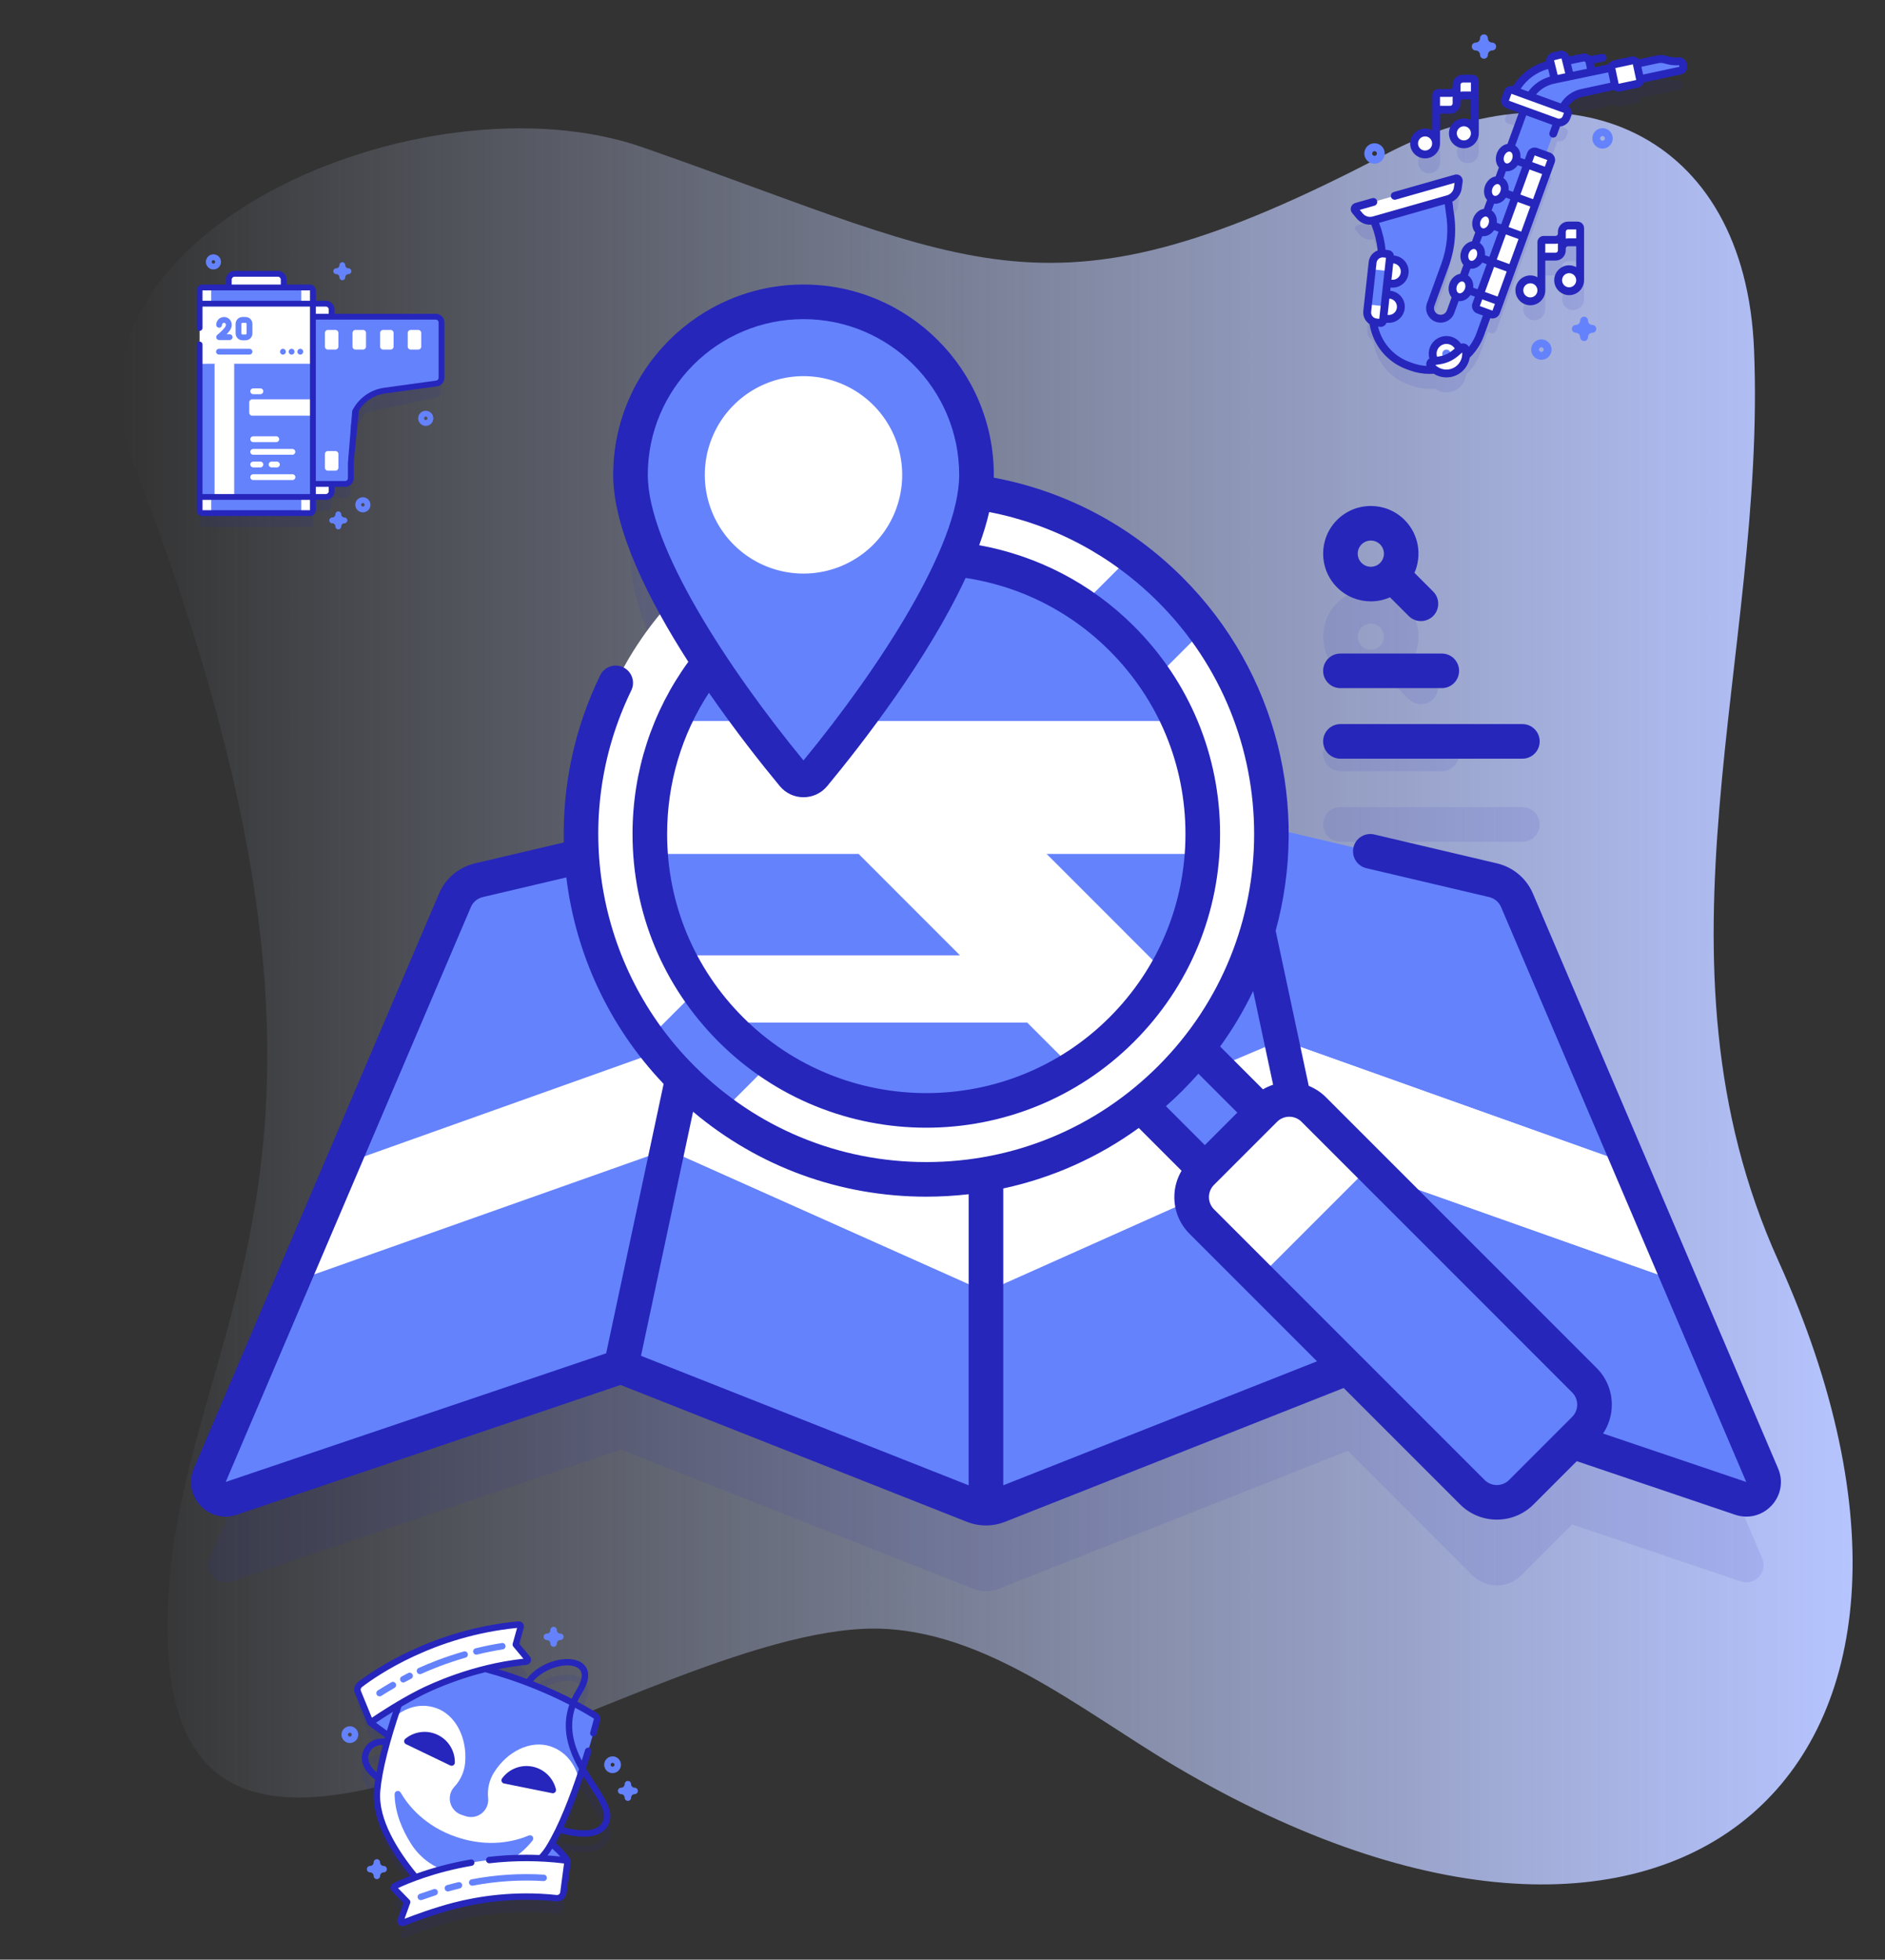 <?xml version="1.0" encoding="utf-8"?>
<svg id="master-artboard" viewBox="0 0 862.305 896.296" version="1.1" xmlns="http://www.w3.org/2000/svg" x="0px" y="0px" style="enable-background:new 0 0 1400 980;" width="862.305px" height="896.296px"><rect x="0" y="0" width="862.305" height="896.296" fill="#333333" stroke="none"/><rect id="ee-background" x="0" y="0" width="862.305" height="896.296" style="fill: white; fill-opacity: 0; pointer-events: none;"/><defs><style id="ee-google-fonts">@import url(https://fonts.googleapis.com/css?family=Roboto:100,100italic,300,300italic,400,400italic,500,500italic,700,700italic,900,900italic);</style></defs>























































































































<path d="M 260.8 86.2" style="fill: rgb(23, 168, 247); fill-opacity: 1; stroke: rgb(0, 0, 0); stroke-opacity: 1; stroke-width: 0; paint-order: fill;" transform="matrix(1, 0, 0, 1, -252.532, -19.862)"/><linearGradient id="SVGID_1_" gradientUnits="userSpaceOnUse" x1="5.563" x2="506.437" y1="256" y2="256">
    <stop offset="0" stop-color="#d1ddff" stop-opacity="0"/>
    <stop offset="1" stop-color="#b6c4ff"/>
  </linearGradient><g transform="matrix(1.583, 0, 0, 1.583, 45.789, 51.394)">
    <path d="m19.628 431.023c-5.307 119.449 129.864 10.738 200.652 7.143 33.357-1.694 62.546 23.233 90.573 39.77 144.628 85.337 240.463.584 174.158-146.056-39.631-87.647-3.457-174.619-7.048-263.278-2.547-62.897-52.748-84.654-106.561-56.461-97.628 51.147-117.682 31.794-214.55-2.025-62.933-21.972-173.186 24.648-147.469 90.716 79.032 203.038 13.911 247.685 10.245 330.191z" fill="url(#SVGID_1_)"/>
  </g><g transform="matrix(1.583, 0, 0, 1.583, 45.789, 51.394)">
    <g fill="#2626bb" opacity=".1">
      <path d="m480.3 417.751-70.84-166.08c-1.23-2.9-3.77-5.05-6.83-5.79-.02-.01-.05-.01-.07-.02l-64.054-15.076c-.425-24.961-10.147-49.793-29.195-68.841-15.876-15.876-35.77-25.282-56.409-28.222.228-1.713.361-3.383.361-4.986 0-27.611-22.383-49.994-49.994-49.994s-49.994 22.383-49.994 49.994c0 10.447 5.089 23.419 12.02 36.242-19.082 20.73-27.791 47.572-26.121 73.884l-29.736 6.999c-.02.01-.05.01-.07.02-3.06.74-5.6 2.89-6.83 5.79l-70.838 166.08c-1.7 3.98 2.1 8.09 6.2 6.7l110.91-37.5c.05-.02.11-.04.16-.05h.01l1.56-.53 1.57.62c.05.01.09.03.14.05l100.08 39.54c1.18.46 2.43.7 3.67.7s2.49-.24 3.67-.7l100.08-39.54c.05-.02.09-.04.14-.05l.707-.279 35.964 35.964c3.905 3.905 10.237 3.905 14.142 0l14.692-14.692 48.704 16.467c4.101 1.39 7.901-2.72 6.201-6.7z"/>
      <path d="m358.432 190.359h29.291c2.762 0 5-2.238 5-5s-2.238-5-5-5h-29.291c-2.762 0-5 2.238-5 5s2.238 5 5 5z"/>
      <path d="m358.432 210.741h52.583c2.762 0 5-2.238 5-5s-2.238-5-5-5h-52.583c-2.762 0-5 2.238-5 5s2.238 5 5 5z"/>
      <path d="m367.219 165.285c1.891 0 3.778-.398 5.539-1.17l5.4 5.401c.977.977 2.257 1.465 3.536 1.465s2.559-.488 3.535-1.464c1.953-1.953 1.953-5.119.001-7.071l-5.402-5.402c2.21-5.049 1.265-11.159-2.861-15.287 0 0 0 0-.001 0-5.375-5.377-14.121-5.374-19.498 0-5.374 5.376-5.374 14.122.001 19.496 2.688 2.688 6.219 4.032 9.75 4.032zm-2.679-16.458c.738-.738 1.708-1.107 2.678-1.107s1.939.369 2.678 1.107c1.476 1.476 1.476 3.876.003 5.353-.001.001-.002.001-.002.002-.001.001-.001.002-.002.003-1.477 1.473-3.878 1.475-5.354-.002-1.477-1.477-1.477-3.879-.001-5.356z"/>
    </g>
    <g>
      <g>
        <g>
          <g>
            <g fill="#6582fd">
              <path d="m184.2 204.551-33.66 157.82-1.56.53h-.01c-.05.01-.11.03-.16.05l-110.91 37.5c-4.1 1.39-7.9-2.72-6.2-6.7l23.78-55.75 13.662-20.307.877-13.779 32.521-76.244c1.23-2.9 3.77-5.05 6.83-5.79.02-.01.05-.01.07-.02l72.4-17.04c.78-.19 1.57-.27 2.36-.27z"/>
              <path d="m256 223.021v81.12l-5 17.885 5 18.735v62.52c-1.24 0-2.49-.24-3.67-.7l-100.08-39.54c-.05-.02-.09-.04-.14-.05l-1.57-.62 13.383-62.749 7.38-15.536-.649-16.024 13.546-63.511c.83.01 1.66.12 2.46.33h.01l68.06 17.81c.02.01.04.01.06.01z"/>
              <path d="m361.46 362.371-1.57.62c-.05.01-.09.03-.14.05l-100.08 39.54c-1.18.46-2.43.7-3.67.7v-180.26l1.21-.32c.02 0 .04 0 .06-.01l68.06-17.81h.01c.8-.21 1.63-.32 2.46-.33z"/>
              <path d="m474.1 400.451-110.91-37.5c-.05-.02-.11-.04-.16-.05l-1.57-.53-13.152-61.665 1.612-16.575-8.574-16.069-13.546-63.511c.79 0 1.58.08 2.36.27l72.4 17.04c.02.01.05.01.07.02 3.06.74 5.6 2.89 6.83 5.79l32.521 76.244 1.882 16.135 12.657 17.951 23.78 55.751c1.7 3.98-2.1 8.089-6.2 6.699z"/>
            </g>
            <g fill="#fff">
              <path d="m441.979 303.916-100.629-35.855-85.35 36.08-85.35-36.08-100.629 35.855-14.535 34.087 108.434-38.382 92.08 41.14 92.08-41.14 108.434 38.382z"/>
              <path d="m170.65 268.061-6.73 31.56 92.08 41.14v-36.62z"/>
              <path d="m441.979 303.916-100.629-35.855 6.73 31.56 108.434 38.382z"/>
            </g>
          </g>
        </g>
      </g>
      <g>
        <path d="m308.276 262.187h23.275v54.953h-23.275z" fill="#6582fd" transform="matrix(.707 -.707 .707 .707 -111.122 311.054)"/>
        <path d="m179.58 288.868c39.053 28.83 94.364 25.561 129.731-9.806s38.636-90.678 9.805-129.732l-12.592-7.593-8.592-13.593c-39.054-28.836-94.369-25.569-129.738 9.8s-38.636 90.684-9.801 129.738l13.594 8.593z" fill="#fff"/>
        <g>
          <path d="m309.316 137.946c3.599 3.599 6.873 7.41 9.801 11.384l-139.534 139.534c-3.974-2.927-7.785-6.201-11.384-9.8s-6.873-7.411-9.8-11.384l139.533-139.533c3.973 2.926 7.785 6.2 11.384 9.799z" fill="#6582fd"/>
        </g>
        <g>
          <path d="m318.439 214.26c-.857 11.929-4.379 23.702-10.568 34.351l-14.013 11.389-12.697 16.232c-30.852 19.356-72.053 15.611-98.9-11.236-.659-.659-1.304-1.326-1.935-2.002l-1.876-9.981-11.511-9.452c-4.525-9.267-7.149-19.228-7.872-29.3l5.756-19.378.993-19.034c3.868-8.644 9.35-16.742 16.445-23.838 31.2-31.2 81.785-31.2 112.985 0 7.096 7.096 12.578 15.194 16.446 23.839l2.015 22.161z" fill="#6582fd"/>
        </g>
        <path d="m318.44 214.26h-44.91l34.34 34.35c-3.4 5.86-7.61 11.38-12.62 16.39-4.35 4.35-9.08 8.1-14.09 11.23l-13.24-13.24h-87.59c-5.54-5.92-10-12.48-13.39-19.43h81.55l-29.29-29.3h-60.13c-.94-13.04 1.31-26.26 6.75-38.41h145.87c5.44 12.15 7.69 25.37 6.75 38.41z" fill="#fff"/>
        <path d="m428.93 380.45-18.23 18.23c-3.9 3.9-10.23 3.9-14.14 0l-61.85-61.86-.468-7.533 25.291-25.299 7.537.462 61.86 61.86c3.9 3.91 3.9 10.24 0 14.14z" fill="#6582fd"/>
        <path d="m367.071 304.455-16.34-16.34c-3.905-3.905-10.237-3.905-14.142 0l-18.223 18.223c-3.905 3.905-3.905 10.237 0 14.142l16.34 16.34z" fill="#fff"/>
      </g>
    </g>
    <g>
      <g>
        <path d="m253.264 104.737c0 27.863-36.202 73.692-46.993 86.733-1.557 1.882-4.443 1.882-6.001 0-10.791-13.042-46.993-58.87-46.993-86.733 0-27.611 22.383-49.994 49.993-49.994s49.994 22.383 49.994 49.994z" fill="#6582fd"/>
        <g fill="#2626bb">
          <path d="m484.898 391.788-70.835-166.069c-1.827-4.31-5.623-7.547-10.168-8.677-.062-.018-.127-.033-.19-.049l-35.489-8.351c-2.696-.635-5.381 1.034-6.013 3.722-.633 2.688 1.034 5.38 3.722 6.013l35.395 8.328c.045.013.09.023.135.035 1.521.367 2.794 1.444 3.407 2.892l70.84 166.082-41.374-13.992c1.644-2.447 2.528-5.325 2.528-8.34 0-4.007-1.561-7.773-4.394-10.605l-78.195-78.196c-1.45-1.45-3.146-2.561-4.991-3.305l-9.561-44.832c9.673-35.176.721-74.445-26.867-102.033-15.053-15.054-33.86-24.98-54.611-28.874.006-.265.028-.537.028-.8 0-30.323-24.67-54.993-54.993-54.993-30.324 0-54.994 24.67-54.994 54.993 0 15.731 10.154 36.019 21.704 54.017-10.463 14.382-16.12 31.626-16.12 49.747 0 22.68 8.83 44 24.87 60.03 16.55 16.55 38.28 24.83 60.02 24.83s43.48-8.28 60.03-24.83c16.04-16.03 24.87-37.35 24.87-60.03 0-22.67-8.83-43.99-24.87-60.02-12.65-12.65-28.342-20.449-44.738-23.424 1.187-3.265 2.173-6.474 2.882-9.581 18.551 3.592 35.366 12.52 48.852 26.005 36.956 36.957 36.956 97.09 0 134.047-17.903 17.902-41.706 27.762-67.023 27.762-25.318 0-49.121-9.859-67.023-27.762-28.574-28.575-35.901-72.176-18.231-108.495 1.208-2.483.175-5.476-2.309-6.684-2.482-1.209-5.476-.173-6.684 2.309-7.482 15.378-10.895 31.936-10.503 48.29l-25.707 6.046c-.064.015-.129.031-.192.049-4.544 1.13-8.34 4.367-10.162 8.666l-70.841 166.077c-1.573 3.682-.862 7.792 1.855 10.727 2.715 2.932 6.756 3.958 10.544 2.674l110.817-37.469c.029-.008.06-.017.09-.025.024.009.049.017.073.025l100.031 39.521c1.773.691 3.619 1.042 5.486 1.042s3.713-.351 5.507-1.05l97.871-38.667 33.649 33.649c2.924 2.925 6.766 4.387 10.606 4.387s7.683-1.462 10.606-4.387l12.5-12.501 45.756 15.474c1.081.366 2.182.545 3.268.545 2.72 0 5.339-1.121 7.279-3.218 2.719-2.935 3.43-7.045 1.857-10.725zm-326.622-287.052c0-24.81 20.185-44.993 44.994-44.993s44.993 20.184 44.993 44.993c0 20.482-23.08 55.842-44.993 82.513-21.914-26.67-44.994-62.03-44.994-82.513zm108.674 34.384c9.01 3.66 17.46 9.13 24.76 16.43 14.15 14.14 21.94 32.95 21.94 52.95 0 20.01-7.79 38.81-21.94 52.96-29.2 29.2-76.71 29.2-105.91 0-14.15-14.15-21.94-32.95-21.94-52.96 0-14.708 4.224-28.771 12.084-40.806 7.667 11.084 15.297 20.708 20.473 26.963 1.695 2.049 4.193 3.225 6.854 3.225 2.659 0 5.157-1.176 6.853-3.225 9.987-12.069 29.099-36.647 39.993-60.139 5.735.873 11.384 2.403 16.833 4.602zm-120.705 219.419-109.946 37.173 70.845-166.091c.608-1.437 1.881-2.514 3.402-2.881.045-.012.09-.022.135-.035l24.052-5.656c2.655 21.933 12.224 42.956 28.115 59.658zm104.755 38.139-94.687-37.408 15.046-70.529c18.849 15.887 42.454 24.547 67.394 24.547 4.124 0 8.211-.241 12.247-.708zm82.207-142.806 5.774 27.073c-1.022.338-2.006.781-2.935 1.331l-12.376-12.376c3.696-5.106 6.875-10.473 9.537-16.028zm-20.36 28.726c1.576-1.576 3.083-3.194 4.537-4.843l11.248 11.247-9.384 9.384-11.242-11.248c1.651-1.459 3.269-2.968 4.841-4.54zm-51.847 114.081v-85.764c14.123-3.041 27.418-8.957 39.159-17.484l12.364 12.37c-1.35 2.283-2.086 4.886-2.086 7.608 0 4.007 1.56 7.773 4.394 10.606l36.84 36.84zm164.392-19.761-18.223 18.224c-1.951 1.949-5.121 1.949-7.072 0l-78.197-78.197c-1.949-1.95-1.949-5.122 0-7.072l18.224-18.223c1.951-1.949 5.123-1.949 7.072 0l78.195 78.197c.944.943 1.464 2.199 1.464 3.534 0 1.337-.519 2.593-1.463 3.537z"/>
          <path d="m358.432 166.359h29.291c2.762 0 5-2.238 5-5s-2.238-5-5-5h-29.291c-2.762 0-5 2.238-5 5s2.238 5 5 5z"/>
          <path d="m358.432 186.741h52.583c2.762 0 5-2.238 5-5s-2.238-5-5-5h-52.583c-2.762 0-5 2.238-5 5s2.238 5 5 5z"/>
          <path d="m367.219 141.285c1.891 0 3.778-.398 5.539-1.17l5.4 5.401c.977.977 2.257 1.465 3.536 1.465s2.559-.488 3.535-1.464c1.953-1.953 1.953-5.119.001-7.071l-5.402-5.402c2.21-5.049 1.265-11.159-2.861-15.287 0 0 0 0-.001 0-5.375-5.377-14.121-5.374-19.498 0-5.374 5.376-5.374 14.122.001 19.496 2.688 2.688 6.219 4.032 9.75 4.032zm-2.679-16.458c.738-.738 1.708-1.107 2.678-1.107s1.939.369 2.678 1.107c1.476 1.476 1.476 3.876.003 5.353-.001.001-.002.001-.002.002-.001.001-.001.002-.002.003-1.477 1.473-3.878 1.475-5.354-.002-1.477-1.477-1.477-3.879-.001-5.356z"/>
        </g>
        <path d="M 231.789 104.737 A 28.519 28.519 0 0 1 203.27 133.256 A 28.519 28.519 0 0 1 174.751 104.737 A 28.519 28.519 0 0 1 203.27 76.218 A 28.519 28.519 0 0 1 231.789 104.737 Z" fill="#fff"/>
      </g>
    </g>
  </g><g transform="matrix(0.266, 0, 0, 0.266, 78.543, 111.063)">
    <g/>
    <g>
      <g>
        <path d="M 338.439 290.571 L 455.565 265.809 C 460.413 265.14 464.024 260.997 464.024 256.103 L 464.024 160.831 C 464.024 155.42 459.637 151.033 454.226 151.033 L 275.066 151.033 L 275.066 138.596 C 275.066 133.073 270.589 128.596 265.066 128.596 L 242.852 128.596 L 242.852 105.796 C 242.852 103.035 240.613 100.796 237.852 100.796 L 192.653 100.796 L 192.653 81.241 C 192.653 75.718 188.176 71.241 182.653 71.241 L 108.174 71.241 C 102.651 71.241 98.174 75.718 98.174 81.241 L 98.174 100.796 L 52.975 100.796 C 50.214 100.796 47.975 103.035 47.975 105.796 L 47.975 483.758 C 47.975 486.519 50.214 488.758 52.975 488.758 L 237.852 488.758 C 240.613 488.758 242.852 486.519 242.852 483.758 L 242.852 460.958 L 265.066 460.958 C 270.589 460.958 275.066 456.481 275.066 450.958 L 275.066 438.521 L 298.268 438.521 C 303.679 438.521 308.066 434.134 308.066 428.723 L 308.066 397.821 C 308.066 397.821 314.697 293.846 338.439 290.571 Z" fill="#2626bc" opacity=".1"/>
        <g>
          <g>
            <g>
              <path d="m192.653 81.629v-18.388c0-5.523-4.477-10-10-10h-74.479c-5.523 0-10 4.477-10 10v18.387h94.479z" fill="#fff"/>
            </g>
            <g>
              <g>
                <path d="m265.066 436.959h-165.281v-332.363h165.281c5.523 0 10 4.477 10 10v312.363c0 5.523-4.477 10-10 10z" fill="#fff"/>
              </g>
              <g>
                <g>
                  <g>
                    <path d="m237.852 464.759h-184.877c-2.761 0-5-2.239-5-5v-22.8l3-166.181-3-166.181v-22.8c0-2.761 2.239-5 5-5h184.877c2.761 0 5 2.239 5 5v377.962c0 2.761-2.239 5-5 5z" fill="#fff"/>
                  </g>
                  <g>
                    <path d="m217.852 464.759h-144.877c-2.761 0-5-2.239-5-5v-377.962c0-2.761 2.239-5 5-5h144.877c2.761 0 5 2.239 5 5v377.962c0 2.761-2.239 5-5 5z" fill="#6582fd"/>
                  </g>
                </g>
                <g>
                  <path d="m464.025 136.832c0-5.411-4.387-9.798-9.798-9.798h-231.347v287.488h75.388c5.411 0 9.798-4.387 9.798-9.798v-84.207c0-33.45 24.683-61.771 57.82-66.34l89.68-12.367c4.848-.669 8.459-4.812 8.459-9.706z" fill="#6582fd"/>
                  <g>
                    <path d="m242.852 436.959h-194.877v-229.022l98.379-3 96.498 3z" fill="#6582fd"/>
                  </g>
                  <path d="m242.852 297.194h-104.474c-2.761 0-5-2.239-5-5v-18.075c0-2.761 2.239-5 5-5h104.474z" fill="#fff"/>
                  <path d="m107.488 436.959h-33.74v-229.022l16.87-3 16.87 3z" fill="#fff"/>
                  <g>
                    <path d="m47.975 104.596h194.876v103.341h-194.876z" fill="#fff"/>
                  </g>
                </g>
              </g>
            </g>
            <g fill="#fff">
              <path d="m281.663 183.523h-13.195c-2.761 0-5-2.239-5-5v-23.714c0-2.761 2.239-5 5-5h13.195c2.761 0 5 2.239 5 5v23.714c0 2.761-2.239 5-5 5z"/>
              <path d="m329.153 183.523h-13.195c-2.761 0-5-2.239-5-5v-23.714c0-2.761 2.239-5 5-5h13.195c2.761 0 5 2.239 5 5v23.714c0 2.761-2.239 5-5 5z"/>
              <path d="m376.643 183.523h-13.195c-2.761 0-5-2.239-5-5v-23.714c0-2.761 2.239-5 5-5h13.195c2.761 0 5 2.239 5 5v23.714c0 2.761-2.239 5-5 5z"/>
              <path d="m424.133 183.523h-13.195c-2.761 0-5-2.239-5-5v-23.714c0-2.761 2.239-5 5-5h13.195c2.761 0 5 2.239 5 5v23.714c0 2.761-2.239 5-5 5z"/>
              <path d="m281.663 391.746h-13.195c-2.761 0-5-2.239-5-5v-23.714c0-2.761 2.239-5 5-5h13.195c2.761 0 5 2.239 5 5v23.714c0 2.762-2.239 5-5 5z"/>
            </g>
          </g>
          <g>
            <g>
              <g>
                <path d="m127.024 167.605h-5.332c-6.508 0-11.802-5.295-11.802-11.803v-16.457c0-6.508 5.294-11.802 11.802-11.802h5.332c6.508 0 11.803 5.294 11.803 11.802v16.457c0 6.508-5.295 11.803-11.803 11.803zm-5.332-30.062c-.993 0-1.802.809-1.802 1.802v16.457c0 .994.809 1.803 1.802 1.803h5.332c.994 0 1.803-.809 1.803-1.803v-16.457c0-.994-.809-1.802-1.803-1.802z" fill="#6582fd"/>
              </g>
            </g>
            <g>
              <path d="m99.672 167.165h-18.109c-2.122 0-4.012-1.339-4.716-3.341s-.068-4.23 1.586-5.559c5.042-4.05 12.846-11.452 14.406-15.228.6-1.451.505-3.051-.247-4.176-.585-.875-1.455-1.318-2.587-1.318-1.898 0-3.442 1.544-3.442 3.442 0 2.761-2.238 5-5 5s-5-2.239-5-5c0-7.412 6.03-13.442 13.442-13.442 4.479 0 8.452 2.099 10.899 5.76 2.624 3.923 3.063 8.99 1.177 13.555-1.354 3.274-4.398 6.997-7.594 10.307h5.184c2.762 0 5 2.239 5 5s-2.237 5-4.999 5z" fill="#6582fd"/>
            </g>
          </g>
          <g/>
          <g>
            <g/>
          </g>
          <g>
            <g>
              <path d="m152.542 386.157h-12.376c-2.762 0-5-2.239-5-5s2.238-5 5-5h12.376c2.762 0 5 2.239 5 5s-2.238 5-5 5z" fill="#fff"/>
            </g>
            <g>
              <path d="m207.71 407.9h-67.544c-2.762 0-5-2.239-5-5s2.238-5 5-5h67.544c2.762 0 5 2.239 5 5s-2.238 5-5 5z" fill="#fff"/>
            </g>
            <g>
              <g>
                <path d="m180.929 386.157h-9.128c-2.762 0-5-2.239-5-5s2.238-5 5-5h9.128c2.762 0 5 2.239 5 5s-2.239 5-5 5z" fill="#fff"/>
              </g>
            </g>
            <g>
              <g>
                <path d="m207.558 364.413h-67.392c-2.762 0-5-2.239-5-5s2.238-5 5-5h67.392c2.762 0 5 2.239 5 5s-2.239 5-5 5z" fill="#fff"/>
              </g>
              <g>
                <path d="m179.861 342.669h-39.695c-2.762 0-5-2.239-5-5s2.238-5 5-5h39.695c2.762 0 5 2.239 5 5s-2.238 5-5 5z" fill="#fff"/>
              </g>
            </g>
            <g>
              <path d="m152.542 260.266h-12.376c-2.762 0-5-2.239-5-5s2.238-5 5-5h12.376c2.762 0 5 2.239 5 5s-2.238 5-5 5z" fill="#fff"/>
            </g>
          </g>
          <g>
            <g>
              <path d="m221.137 192.261c-2.762 0-5-2.239-5-5v-.115c0-2.761 2.238-5 5-5s5 2.239 5 5v.115c0 2.761-2.239 5-5 5z" fill="#6582fd"/>
            </g>
            <g>
              <path d="m206.224 192.261c-2.762 0-5-2.239-5-5v-.115c0-2.761 2.238-5 5-5s5 2.239 5 5v.115c0 2.761-2.239 5-5 5z" fill="#6582fd"/>
            </g>
            <g>
              <path d="m191.312 192.261c-2.762 0-5-2.239-5-5v-.115c0-2.761 2.238-5 5-5s5 2.239 5 5v.115c0 2.761-2.239 5-5 5z" fill="#6582fd"/>
            </g>
          </g>
          <g>
            <path d="m133.827 192.146h-52.523c-2.762 0-5-2.239-5-5s2.238-5 5-5h52.523c2.762 0 5 2.239 5 5s-2.238 5-5 5z" fill="#6582fd"/>
          </g>
        </g>
        <path d="M 366.574 259.133 L 456.256 246.762 C 463.532 245.755 469.02 239.451 469.02 232.099 L 469.02 136.819 C 469.02 128.664 462.385 122.029 454.231 122.029 L 280.065 122.029 L 280.065 114.595 C 280.065 106.324 273.336 99.595 265.065 99.595 L 247.851 99.595 L 247.851 81.797 C 247.851 76.283 243.365 71.797 237.851 71.797 L 197.652 71.797 L 197.652 63.241 C 197.652 54.97 190.923 48.241 182.652 48.241 L 108.173 48.241 C 99.902 48.241 93.173 54.97 93.173 63.241 L 93.173 71.797 L 52.975 71.797 C 47.461 71.797 42.975 76.283 42.975 81.797 L 42.975 146.404 C 42.975 149.165 45.213 151.404 47.975 151.404 C 50.737 151.404 52.975 149.165 52.975 146.404 L 52.975 109.596 L 237.852 109.596 L 237.852 431.959 L 52.975 431.959 L 52.975 174.788 C 52.975 172.027 50.737 169.788 47.975 169.788 C 45.213 169.788 42.975 172.027 42.975 174.788 L 42.975 459.759 C 42.975 465.273 47.461 469.759 52.975 469.759 L 237.852 469.759 C 243.366 469.759 247.852 465.273 247.852 459.759 L 247.852 441.959 L 265.066 441.959 C 273.337 441.959 280.066 435.23 280.066 426.959 L 280.066 419.52 L 298.27 419.52 C 306.431 419.52 313.071 412.881 313.071 404.72 L 313.071 378.823 L 313.798 370.594 L 321.833 288.733 C 331.41 272.612 347.648 261.74 366.574 259.133 Z M 270.065 114.596 L 270.065 122.03 L 247.851 122.03 L 247.851 109.596 L 265.065 109.596 C 267.822 109.596 270.065 111.839 270.065 114.596 Z M 103.174 63.241 C 103.174 60.484 105.417 58.241 108.174 58.241 L 182.653 58.241 C 185.41 58.241 187.653 60.484 187.653 63.241 L 187.653 71.797 L 103.174 71.797 L 103.174 63.241 Z M 52.975 81.797 L 237.852 81.797 L 237.852 99.596 L 52.975 99.596 L 52.975 81.797 Z M 52.975 459.759 L 52.975 441.959 L 237.852 441.959 L 237.852 459.759 L 52.975 459.759 Z M 270.065 426.959 C 270.065 429.716 267.822 431.959 265.065 431.959 L 247.851 431.959 L 247.851 419.52 L 270.065 419.52 L 270.065 426.959 Z M 310.482 288.732 L 303.07 378.822 L 303.07 404.719 C 303.07 407.366 300.917 409.519 298.269 409.519 L 247.851 409.519 L 247.851 132.03 L 454.23 132.03 C 456.871 132.03 459.019 134.179 459.019 136.82 L 459.019 232.1 C 459.019 234.486 457.242 236.531 454.886 236.857 L 365.207 249.227 C 341.649 252.472 320.97 267.492 310.482 288.732 Z" fill="#2626bc"/>
      </g>
      <g>
        <path d="m328.787 463.455c-7.175 0-13.012-5.837-13.012-13.012s5.837-13.012 13.012-13.012 13.012 5.837 13.012 13.012-5.837 13.012-13.012 13.012zm0-16.024c-1.661 0-3.012 1.351-3.012 3.012s1.351 3.012 3.012 3.012 3.012-1.351 3.012-3.012-1.351-3.012-3.012-3.012z" fill="#6582fd"/>
      </g>
      <g>
        <path d="m71.775 45.799c-7.175 0-13.012-5.837-13.012-13.012s5.837-13.012 13.012-13.012 13.012 5.837 13.012 13.012-5.837 13.012-13.012 13.012zm0-16.024c-1.661 0-3.012 1.351-3.012 3.012s1.351 3.012 3.012 3.012 3.012-1.351 3.012-3.012-1.35-3.012-3.012-3.012z" fill="#6582fd"/>
      </g>
      <g>
        <path d="m436.91 314.756c-7.175 0-13.012-5.837-13.012-13.012s5.837-13.012 13.012-13.012 13.012 5.837 13.012 13.012-5.837 13.012-13.012 13.012zm0-16.024c-1.661 0-3.012 1.351-3.012 3.012s1.351 3.012 3.012 3.012 3.012-1.351 3.012-3.012-1.351-3.012-3.012-3.012z" fill="#6582fd"/>
      </g>
      <g>
        <path d="m286.561 492.759c-2.762 0-5-2.239-5-5 0-3.033-2.468-5.5-5.501-5.5-2.762 0-5-2.239-5-5s2.238-5 5-5c3.033 0 5.501-2.467 5.501-5.5 0-2.761 2.238-5 5-5s5 2.239 5 5c0 3.033 2.467 5.5 5.499 5.5 2.762 0 5 2.239 5 5s-2.238 5-5 5c-3.032 0-5.499 2.467-5.499 5.5 0 2.761-2.239 5-5 5z" fill="#6582fd"/>
      </g>
      <g>
        <path d="m293.467 64.311c-2.762 0-5-2.239-5-5 0-3.033-2.468-5.5-5.5-5.5-2.762 0-5-2.239-5-5s2.238-5 5-5c3.032 0 5.5-2.467 5.5-5.5 0-2.761 2.238-5 5-5s5 2.239 5 5c0 3.033 2.468 5.5 5.5 5.5 2.762 0 5 2.239 5 5s-2.238 5-5 5c-3.032 0-5.5 2.467-5.5 5.5 0 2.761-2.238 5-5 5z" fill="#6582fd"/>
      </g>
    </g>
  </g><g transform="matrix(1.583, 0, 0, 1.583, 342.899, -524.763)">
    <g transform="matrix(0.227, 0, 0, 0.227, 164.237, 333.869)" style="">
      <g>
        <g>
          <g fill="#2626bc">
            <path d="m333.831 294.599h-15.301c-4.417 0-7.997 3.58-7.997 7.997v2.261c0 4.417-3.58 7.997-7.997 7.997h-18.078c-2.762 0-5 2.239-5 5v51.854c-1.268-.378-2.609-.588-4-.588-7.732 0-14 6.268-14 14s6.268 14 14 14 14-6.268 14-14v-42.895h13.078c4.417 0 7.997-3.58 7.997-7.997v-2.261c0-4.416 3.58-7.997 7.997-7.997h10.301v34.865c-1.268-.378-2.609-.587-4-.587-7.732 0-14 6.268-14 14s6.268 14 14 14 14-6.268 14-14v-70.65c0-2.76-2.238-4.999-5-4.999z" opacity=".1"/>
            <path d="m141.427 210.165c7.732 0 14-6.268 14-14v-42.895h13.078c4.417 0 7.997-3.58 7.997-7.997v-2.261c0-4.416 3.58-7.997 7.997-7.997h10.301v34.865c-1.268-.378-2.609-.587-4-.587-7.732 0-14 6.268-14 14s6.268 14 14 14 14-6.268 14-14v-70.65c0-2.761-2.238-5-5-5h-15.301c-4.417 0-7.997 3.58-7.997 7.997v2.261c0 4.417-3.58 7.997-7.997 7.997h-18.078c-2.762 0-5 2.239-5 5v51.854c-1.268-.378-2.609-.588-4-.588-7.732 0-14 6.268-14 14 0 7.733 6.268 14.001 14 14.001z" opacity=".1"/>
            <path d="m465.097 97.516-.438-2.046c-.525-2.451-2.778-4.188-5.275-3.963-6.822.614-12.924-.735-16.824-1.966-3.292-1.039-6.791-1.196-10.166-.474l-26.499 5.672-.072-.338c-.578-2.7-3.236-4.421-5.936-3.843l-22.353 4.785c-2.176.466-3.692 2.288-3.905 4.389l-25.06 5.226c-.779-3.282-1.525-6.571-2.25-9.864.205-.012.409-.018.616-.056l16.299-2.977c2.717-.496 4.517-3.101 4.021-5.817-.497-2.716-3.095-4.519-5.817-4.02l-16.299 2.977-7.717 1.661-21.297 4.444-1.009-4.064c-.741-2.985-3.762-4.805-6.747-4.064l-8.427 2.091c-2.985.741-4.805 3.762-4.064 6.747l.829 3.341-.884.185c-19.573 4.078-35.879 16.39-45.135 33.66l-2.642-.962c-2.595-.944-5.464.393-6.409 2.988l-3.203 8.8c-.944 2.595.394 5.464 2.988 6.409l20.776 7.562-93.314 256.378c-2.545 6.991-10.273 10.595-17.265 8.051-3.496-1.272-6.146-3.844-7.595-6.968-1.462-3.118-1.728-6.801-.456-10.297l18.257-50.161c7.918-21.754 9.957-45.222 5.911-68.021l-1.987-15.973.011-.005c6.553-1.866 11.388-7.423 12.33-14.171l1.234-8.835c.3-2.148-1.708-3.894-3.793-3.3l-126.56 36.044c-2.085.594-2.871 3.136-1.485 4.803l5.704 6.859c4.355 5.237 11.389 7.413 17.94 5.55 5.821 13.493 9.302 27.785 10.391 42.269-6.097.406-11.215 5.12-11.906 11.406l-6.829 62.18c-.626 5.7 2.58 10.935 7.556 13.143.89 7.151 2.884 14.091 5.903 20.558 7.417 15.906 20.9 28.976 38.688 35.45l3.759 1.368c9.97 3.629 20.236 4.798 30.134 3.821 7.156 5.197 16.832 6.475 25.415 2.472 8.347-3.892 13.537-11.786 14.386-20.331 7.803-7.186 14.061-16.281 17.94-26.939l9.891-27.174 4.033 1.468c2.595.944 5.464-.393 6.409-2.988l69.786-191.735c.945-2.595-.393-5.464-2.988-6.409l-4.033-1.468 15.154-41.635c4.832 1.082 9.831-1.555 11.57-6.332l1.493-4.102c.945-2.595-.393-5.464-2.988-6.409l-3.329-1.212c4.674-9.931 13.713-17.206 24.561-19.541l42.421-9.134c1.055 1.827 3.183 2.867 5.357 2.401l22.353-4.785c2.688-.575 4.401-3.212 3.847-5.899l51.154-10.95c2.697-.572 4.417-3.23 3.839-5.93z" opacity=".1"/>
          </g>
          <g>
            <g>
              <path d="m165.761 243.005-94.626 26.949c-6.553 1.866-13.59-.309-17.946-5.548l-5.703-6.859c-1.386-1.667-.6-4.209 1.485-4.803l126.56-36.044c2.085-.594 4.093 1.153 3.793 3.3l-1.234 8.835c-.941 6.748-5.776 12.304-12.329 14.17z" fill="#fff"/>
              <path d="m345.689 68.242c-.806-3.763-4.5-6.166-8.267-5.38l-41.598 8.681c-22.777 4.746-41.138 20.634-49.104 42.52l18.794 6.84c5.537-15.214 18.547-26.484 34.391-29.784l48.665-10.161c-1.005-4.23-1.97-8.468-2.881-12.716z" fill="#6582fd"/>
              <path d="m323.144 95.587-19.238 4.775-8.028-32.344c-.741-2.985 1.078-6.006 4.064-6.747l8.427-2.092c2.985-.741 6.006 1.078 6.747 4.064z" fill="#fff"/>
              <path d="m390.462 96.118-54.339 11.701c-11.905 2.563-21.649 11.063-25.815 22.508l-103.742 285.027c-12.952 35.586-52.298 53.925-87.874 40.976l-3.759-1.368c-17.788-6.474-31.271-19.544-38.689-35.45-7.421-15.897-8.766-34.626-2.288-52.424 11.564-31.771 10.384-66.51-2.828-97.135l48.872-18.201 45.749-8.742 1.987 15.973c4.046 22.799 2.007 46.267-5.911 68.021l-18.257 50.161c-1.272 3.496-1.006 7.179.456 10.297 1.449 3.124 4.099 5.696 7.595 6.968 6.991 2.545 14.72-1.059 17.265-8.051l96.624-265.473c5.537-15.214 18.547-26.484 34.391-29.784l85.661-17.88z" fill="#6582fd"/>
            </g>
            <g fill="#fff">
              <g>
                <path d="m220.49 389.648-16.079-5.852c-2.595-.944-3.933-3.814-2.988-6.409l69.786-191.735c.944-2.595 3.814-3.933 6.409-2.988l16.079 5.852c2.595.944 3.933 3.814 2.988 6.409l-69.786 191.735c-.945 2.594-3.814 3.932-6.409 2.988z"/>
                <path d="m293.696 188.516-9.832-3.579-73.206 201.132 9.832 3.579c2.595.944 5.464-.393 6.409-2.988l69.786-191.735c.944-2.595-.394-5.464-2.989-6.409z"/>
              </g>
              <path d="M 255.017 190.075 A 12.805 10.389 0 0 1 242.212 200.464 A 12.805 10.389 0 0 1 229.407 190.075 A 12.805 10.389 0 0 1 242.212 179.686 A 12.805 10.389 0 0 1 255.017 190.075 Z" transform="matrix(.342 -.94 .94 .342 -19.242 352.671)"/>
              <path d="M 239.978 231.397 A 12.805 10.389 0 0 1 227.173 241.786 A 12.805 10.389 0 0 1 214.368 231.397 A 12.805 10.389 0 0 1 227.173 221.008 A 12.805 10.389 0 0 1 239.978 231.397 Z" transform="matrix(.342 -.94 .94 .342 -67.967 365.727)"/>
              <path d="M 224.938 272.718 A 12.805 10.389 0 0 1 212.133 283.107 A 12.805 10.389 0 0 1 199.328 272.718 A 12.805 10.389 0 0 1 212.133 262.329 A 12.805 10.389 0 0 1 224.938 272.718 Z" transform="matrix(.342 -.94 .94 .342 -116.692 378.783)"/>
              <path d="M 209.898 314.039 A 12.805 10.389 0 0 1 197.093 324.428 A 12.805 10.389 0 0 1 184.288 314.039 A 12.805 10.389 0 0 1 197.093 303.65 A 12.805 10.389 0 0 1 209.898 314.039 Z" transform="matrix(.342 -.94 .94 .342 -165.417 391.838)"/>
              <path d="M 194.859 355.36 A 12.805 10.389 0 0 1 182.054 365.749 A 12.805 10.389 0 0 1 169.249 355.36 A 12.805 10.389 0 0 1 182.054 344.971 A 12.805 10.389 0 0 1 194.859 355.36 Z" transform="matrix(.342 -.94 .94 .342 -214.142 404.894)"/>
            </g>
            <g>
              <g fill="#fff">
                <path d="M 110.543 335.213 A 15.463 15.463 0 0 1 95.08 350.676 A 15.463 15.463 0 0 1 79.617 335.213 A 15.463 15.463 0 0 1 95.08 319.75 A 15.463 15.463 0 0 1 110.543 335.213 Z"/>
                <path d="M 105.621 380.031 A 15.463 15.463 0 0 1 90.158 395.494 A 15.463 15.463 0 0 1 74.695 380.031 A 15.463 15.463 0 0 1 90.158 364.568 A 15.463 15.463 0 0 1 105.621 380.031 Z"/>
              </g>
              <path d="m79.537 400.575-5.382-.591c-7.053-.775-12.143-7.12-11.368-14.173l6.829-62.18c.775-7.053 7.12-12.143 14.173-11.368l5.382.591c1.647.181 2.835 1.663 2.655 3.31l-8.979 81.758c-.182 1.646-1.663 2.834-3.31 2.653z" fill="#fff"/>
              <path d="m66.138 333.338h21.262v45.087h-21.262z" fill="#6582fd" transform="matrix(.994 .109 -.109 .994 39.308 -6.254)"/>
            </g>
            <g>
              <g>
                <g>
                  <g>
                    <path d="M 181.17 439.834 A 17.557 17.557 0 0 1 163.613 457.391 A 17.557 17.557 0 0 1 146.056 439.834 A 17.557 17.557 0 0 1 163.613 422.277 A 17.557 17.557 0 0 1 181.17 439.834 Z" fill="#fff"/>
                    <path d="M 168.917 439.834 A 5.304 5.304 0 0 1 163.613 445.138 A 5.304 5.304 0 0 1 158.309 439.834 A 5.304 5.304 0 0 1 163.613 434.53 A 5.304 5.304 0 0 1 168.917 439.834 Z" fill="#6582fd"/>
                  </g>
                </g>
              </g>
              <g>
                <g>
                  <g>
                    <path d="m145.79 449.66c-2.558.413-3.72 3.405-2.146 5.464 7.014 9.179 19.696 12.583 30.597 7.5s16.445-16.986 13.922-28.26c-.566-2.529-3.605-3.563-5.565-1.868l-7.22 6.24c-5.72 4.944-12.703 8.2-20.167 9.404z" fill="#fff"/>
                  </g>
                </g>
              </g>
            </g>
            <g>
              <g>
                <path d="m404.721 70.99 27.673-5.924c3.375-.722 6.874-.565 10.166.474 3.9 1.231 10.002 2.58 16.824 1.966 2.497-.225 4.75 1.512 5.275 3.963l.438 2.046c.578 2.7-1.142 5.358-3.843 5.936l-52.325 11.2z" fill="#6582fd"/>
                <path d="m406.254 96.301-22.353 4.785c-2.7.578-5.358-1.142-5.936-3.843l-4.273-19.964c-.578-2.7 1.142-5.358 3.843-5.936l22.353-4.785c2.7-.578 5.358 1.142 5.936 3.843l4.273 19.964c.578 2.7-1.143 5.358-3.843 5.936z" fill="#fff"/>
              </g>
            </g>
            <path d="m317.88 134.98-1.493 4.102c-1.889 5.19-7.627 7.866-12.817 5.977l-62.147-22.62c-2.595-.944-3.933-3.814-2.988-6.409l3.203-8.8c.944-2.595 3.814-3.933 6.409-2.988l66.846 24.33c2.593.944 3.931 3.813 2.987 6.408z" fill="#fff"/>
          </g>
        </g>
        <g fill="#fff">
          <path d="M 284.458 359.12 A 14 14 0 0 1 270.458 373.12 A 14 14 0 0 1 256.458 359.12 A 14 14 0 0 1 270.458 345.12 A 14 14 0 0 1 284.458 359.12 Z"/>
          <path d="M 333.831 346.249 A 14 14 0 0 1 319.831 360.249 A 14 14 0 0 1 305.831 346.249 A 14 14 0 0 1 319.831 332.249 A 14 14 0 0 1 333.831 346.249 Z"/>
          <g>
            <path d="m302.536 316.225h-18.078v-18.372c0-1.657 1.343-3 3-3h15.078c4.417 0 7.997-3.58 7.997-7.997v21.372c0 4.417-3.58 7.997-7.997 7.997z"/>
            <path d="m333.831 294.619c0 1.851-1.501 3.352-3.352 3.352h-11.949c-4.417 0-7.997 3.58-7.997 7.997v-21.372c0-4.417 3.58-7.997 7.997-7.997h11.949c1.851 0 3.352 1.501 3.352 3.352z"/>
          </g>
        </g>
        <g>
          <path d="M 150.427 172.165 A 14 14 0 0 1 136.427 186.165 A 14 14 0 0 1 122.427 172.165 A 14 14 0 0 1 136.427 158.165 A 14 14 0 0 1 150.427 172.165 Z" fill="#fff"/>
          <path d="M 199.8 159.294 A 14 14 0 0 1 185.8 173.294 A 14 14 0 0 1 171.8 159.294 A 14 14 0 0 1 185.8 145.294 A 14 14 0 0 1 199.8 159.294 Z" fill="#fff"/>
          <g>
            <g fill="#fff">
              <path d="m168.505 129.27h-18.078v-18.372c0-1.657 1.343-3 3-3h15.078c4.417 0 7.997-3.58 7.997-7.997v21.372c0 4.417-3.58 7.997-7.997 7.997z"/>
              <path d="m199.8 107.664c0 1.851-1.501 3.352-3.352 3.352h-11.949c-4.417 0-7.997 3.58-7.997 7.997v-21.372c0-4.417 3.58-7.997 7.997-7.997h11.949c1.851 0 3.352 1.501 3.352 3.352z"/>
            </g>
            <g fill="#2626bc">
              <path d="m469.986 72.47-.438-2.047c-1.06-4.95-5.616-8.339-10.613-7.896-5.988.541-11.391-.656-14.871-1.754-4.097-1.293-8.495-1.5-12.717-.595l-22.741 4.867c-2.305-2.753-6.019-4.179-9.766-3.376l-22.353 4.785c-2.945.631-5.302 2.51-6.654 4.961l-17.504 3.654c-.378-1.644-.735-3.241-1.084-4.818l11.988-2.19c2.716-.496 4.517-3.101 4.02-5.817-.496-2.717-3.1-4.516-5.817-4.02l-14.505 2.649c-2.754-2.509-6.624-3.721-10.532-2.906l-16.613 3.467c-.77-2.473-2.386-4.557-4.623-5.904-2.419-1.457-5.26-1.884-7.999-1.205l-8.427 2.092c-5.12 1.271-8.427 6.099-7.969 11.198-17.678 4.754-32.82 16.026-42.368 31.549-2.112-.451-4.301-.217-6.292.711-2.421 1.129-4.257 3.133-5.17 5.643l-3.204 8.8c-1.886 5.182.795 10.931 5.977 12.817l16.081 5.853-14.474 39.765c-5.786.983-11.172 5.471-13.569 12.057s-1.155 13.485 2.645 17.957l-4.113 11.301c-1.882.311-3.745.972-5.488 2.017-3.652 2.19-6.522 5.758-8.083 10.046-1.561 4.289-1.655 8.867-.266 12.892.663 1.92 1.666 3.625 2.908 5.072l-4.111 11.294c-1.882.311-3.746.972-5.488 2.017-3.652 2.189-6.523 5.757-8.084 10.046-2.397 6.586-1.154 13.485 2.645 17.957l-4.116 11.308c-5.786.984-11.172 5.47-13.569 12.056s-1.155 13.485 2.645 17.958l-4.115 11.307c-5.786.983-11.172 5.471-13.569 12.057s-1.155 13.485 2.645 17.958l-6.046 16.611c-1.598 4.39-6.467 6.663-10.857 5.062-2.126-.773-3.82-2.327-4.777-4.391-.958-2.042-1.059-4.338-.285-6.465l18.257-50.161c8.194-22.512 10.323-46.879 6.159-70.475l-1.497-12.038c6.344-3.261 10.841-9.434 11.852-16.672l1.234-8.835c.375-2.689-.624-5.359-2.672-7.142-2.049-1.782-4.831-2.403-7.443-1.659l-77.673 22.122c-2.656.756-4.195 3.522-3.439 6.178s3.521 4.195 6.178 3.439l74.72-21.28-.81 5.794c-.668 4.784-4.102 8.73-8.747 10.054l-94.625 26.949c-4.645 1.321-9.643-.222-12.731-3.937l-3.74-4.498 18.637-5.308c2.656-.756 4.195-3.522 3.439-6.178s-3.521-4.196-6.178-3.439l-21.591 6.149c-2.612.744-4.649 2.737-5.451 5.332s-.244 5.39 1.492 7.477l5.704 6.859c4.284 5.152 10.585 8.01 17.084 8.009.531 0 1.063-.022 1.596-.06 4.159 10.528 6.876 21.518 8.105 32.772-1.751.657-3.41 1.582-4.912 2.786-3.719 2.983-6.054 7.235-6.574 11.974l-6.829 62.181c-.52 4.739.836 9.397 3.819 13.116 1.181 1.472 2.567 2.717 4.097 3.729 1.079 6.744 3.085 13.297 5.987 19.513 8.304 17.807 23.045 31.315 41.511 38.036l3.758 1.367c8.152 2.967 16.561 4.46 25.082 4.46 1.792 0 3.591-.088 5.392-.221 4.861 3.06 10.523 4.682 16.249 4.682 4.281 0 8.598-.905 12.643-2.792 9.159-4.271 15.36-12.841 16.981-22.411 7.944-7.693 14.128-17.225 17.935-27.683l8.19-22.501c.903.259 1.825.394 2.746.394 1.44 0 2.876-.315 4.221-.942 2.42-1.129 4.257-3.133 5.17-5.643l4.811-13.219.003-.006c.001-.002.001-.003.001-.005l15.038-41.315c0-.001.001-.001.001-.002v-.001l49.933-137.187c.913-2.51.794-5.226-.334-7.646-1.129-2.421-3.133-4.257-5.643-5.17l-16.079-5.853c-5.18-1.883-10.931.796-12.817 5.977l-3.104 8.527-5.596-2.037c.286-2.741-.003-5.471-.872-7.985-1.11-3.215-3.133-5.867-5.732-7.617l13.984-38.42 33.19 12.081-3.471 9.538c-.945 2.595.393 5.464 2.988 6.408.564.206 1.142.303 1.709.303 2.042 0 3.96-1.261 4.699-3.292l3.947-10.846c5.639-.486 10.772-4.153 12.832-9.811l1.493-4.102s0 0 0-.001c.913-2.51.794-5.226-.334-7.646-.789-1.693-2.014-3.091-3.533-4.096 4.362-6.235 10.886-10.611 18.469-12.244l39.649-8.537c1.639 1.061 4.098 2.033 6.005 2.033.703 0 1.41-.074 2.113-.225l22.353-4.785c2.612-.559 4.85-2.102 6.301-4.344.473-.731.834-1.511 1.1-2.316l47.6-10.189c5.393-1.15 8.841-6.476 7.686-11.867zm-232.838 115.762c1.232-3.385 3.982-5.711 6.467-5.711.434 0 .859.071 1.267.22 1.571.572 2.306 2.106 2.604 2.97.634 1.836.558 4.099-.209 6.207-1.447 3.976-4.989 6.49-7.734 5.492-2.745-.999-3.842-5.202-2.395-9.178zm-15.039 41.321c.767-2.108 2.163-3.891 3.829-4.89.576-.345 1.563-.816 2.669-.816.401 0 .817.062 1.235.214 2.745 1 3.842 5.203 2.396 9.178-.768 2.108-2.164 3.891-3.83 4.89-.784.471-2.335 1.173-3.905.602-1.571-.572-2.306-2.107-2.604-2.971-.634-1.836-.558-4.098.21-6.207zm2.156 19.3c.484.051.97.086 1.458.086 2.659 0 5.364-.755 7.827-2.232 2.281-1.368 4.258-3.273 5.8-5.557l5.596 2.037-11.62 31.925-5.596-2.037c.286-2.741-.003-5.471-.871-7.985-1.111-3.215-3.133-5.866-5.732-7.616zm-17.197 22.022c.768-2.108 2.164-3.891 3.83-4.89.575-.345 1.563-.816 2.669-.816.401 0 .818.062 1.236.214 1.571.572 2.306 2.107 2.604 2.971.634 1.836.558 4.098-.209 6.207-.767 2.109-2.163 3.891-3.829 4.89-.784.471-2.333 1.175-3.905.602-2.746-1-3.842-5.202-2.396-9.178zm2.157 19.299c.484.051.97.086 1.459.086 2.659 0 5.364-.755 7.827-2.232 2.281-1.368 4.257-3.273 5.8-5.557l5.596 2.037-11.62 31.925-5.596-2.037c.286-2.741-.003-5.471-.871-7.985-1.111-3.215-3.133-5.866-5.733-7.617zm-17.196 22.022c1.232-3.385 3.982-5.711 6.467-5.711.433 0 .859.071 1.267.219 1.571.572 2.306 2.107 2.604 2.971.634 1.836.558 4.098-.209 6.207-1.447 3.975-4.987 6.49-7.734 5.492-2.745-.999-3.842-5.203-2.395-9.178zm2.155 19.301c.476.05.952.084 1.429.084 5.192 0 10.336-2.941 13.639-7.796l5.615 2.044-11.62 31.925-5.596-2.037c.286-2.741-.003-5.471-.872-7.985-1.11-3.215-3.133-5.867-5.732-7.617zm-17.195 22.02c1.232-3.385 3.982-5.711 6.467-5.711.434 0 .859.071 1.267.22 1.571.572 2.306 2.106 2.604 2.97.634 1.836.558 4.099-.209 6.207-1.448 3.976-4.987 6.491-7.734 5.492-2.745-1-3.842-5.202-2.395-9.178zm-107.553 38.607c-1.312-1.635-1.908-3.683-1.679-5.767l6.829-62.181c.229-2.083 1.255-3.954 2.891-5.265 1.406-1.128 3.118-1.727 4.895-1.727.29 0 .581.016.873.048l3.394.373-8.542 77.782-3.393-.373c-2.087-.228-3.956-1.255-5.268-2.89zm102.691 65.969c-7.675 3.579-16.812 1.878-22.707-3.954l6.587-1.063c8.385-1.353 16.213-5.004 22.639-10.557l5.048-4.363c.679 8.264-3.891 16.357-11.567 19.937zm-20.313-22.554c1.147-3.151 3.453-5.668 6.493-7.085s6.45-1.566 9.601-.419c2.646.963 4.834 2.75 6.31 5.094l-2.11 1.824c-5.022 4.34-11.14 7.193-17.693 8.251l-2.753.444c-.848-2.638-.811-5.463.152-8.109zm50.06-21.897c-2.324 6.385-5.572 12.208-9.661 17.428-1.007-1.862-2.679-3.289-4.762-3.978-1.749-.577-3.578-.563-5.253-.009-2.638-3.862-6.387-6.814-10.869-8.445-5.661-2.061-11.788-1.793-17.247.753-5.461 2.546-9.603 7.067-11.664 12.729-1.631 4.482-1.78 9.251-.517 13.754-1.501.927-2.687 2.318-3.37 4.03-.71 1.781-.784 3.685-.272 5.451-6.052-.37-12.026-1.606-17.851-3.726l-3.758-1.367c-15.955-5.807-28.692-17.479-35.868-32.867-1.822-3.902-3.231-7.958-4.226-12.117l2.436.267c.298.033.594.049.889.049 1.812 0 3.556-.61 4.99-1.76 1.172-.94 2.029-2.165 2.521-3.546.179.024.355.062.535.082.76.083 1.517.125 2.27.125 4.635 0 9.1-1.562 12.767-4.501 4.266-3.419 6.943-8.295 7.538-13.729 1.229-11.22-6.894-21.347-18.115-22.575-.103-.011-.205-.01-.308-.02l.458-4.166c.102.013.202.036.305.047.766.084 1.53.126 2.29.126 4.627 0 9.085-1.559 12.75-4.496 4.268-3.421 6.946-8.299 7.542-13.736 1.229-11.219-6.894-21.346-18.117-22.576-.177-.019-.354-.02-.531-.034-.453-3.586-3.309-6.539-7.057-6.952l-3.605-.396c-1.26-11.747-4.029-23.227-8.251-34.249l83.654-23.825 1.267 10.184c.011.086.024.171.039.256 3.888 21.907 1.921 44.534-5.687 65.437l-18.257 50.16c-1.69 4.644-1.468 9.662.618 14.111 2.077 4.477 5.778 7.873 10.42 9.562 2.079.757 4.206 1.115 6.299 1.115 7.546 0 14.647-4.662 17.374-12.154l5.557-15.268c.476.05.953.084 1.429.084 5.192 0 10.336-2.941 13.638-7.795l5.615 2.044-3.104 8.527c-.913 2.51-.794 5.225.334 7.646 1.129 2.421 3.133 4.258 5.643 5.171l7.352 2.676zm-113.17-23.259 2.281-20.773c.107.008.213.009.32.021 5.731.627 9.883 5.807 9.254 11.545-.304 2.777-1.672 5.269-3.853 7.016-2.18 1.748-4.913 2.543-7.704 2.237-.099-.011-.198-.032-.298-.046zm4.922-44.82 2.281-20.773c.106.008.212.009.318.021 5.731.628 9.883 5.807 9.254 11.545-.305 2.779-1.674 5.273-3.855 7.022-2.18 1.747-4.912 2.541-7.696 2.231-.101-.011-.201-.032-.302-.046zm128.58 39.388-.006-.001-16.08-5.853 3.103-8.527 16.085 5.855zm6.523-17.923-16.085-5.854 11.62-31.925 16.084 5.854zm15.039-41.322-16.084-5.854 11.62-31.925 16.083 5.854zm15.038-41.321-16.082-5.854 11.62-31.925 16.081 5.853zm17.101-97.023 16.08 5.853-3.103 8.527-16.08-5.853zm-6.524 17.924 16.08 5.853-11.619 31.925-16.081-5.853zm-15.012-5.464 5.615 2.044-11.62 31.924-5.613-2.043c.644-6.377-1.874-12.405-6.59-15.587l3.14-8.627c.476.05.953.084 1.429.084 5.193 0 10.337-2.942 13.639-7.795zm84.072-132.065c1.074-.225 2.128.465 2.357 1.533.543 2.532 1.122 5.129 1.739 7.823l-17.902 3.737-2.41-9.709zm-37.297-1.633 8.427-2.092c.152-.038.297-.016.431.065s.221.199.259.351l4.578 18.446-9.621 2.008-4.489-18.089c-.075-.304.111-.614.415-.689zm-8.099 11.242 2.409 9.707c-11.121 3.105-20.754 9.741-27.618 19.051l-9.742-3.546c8.19-12.308 20.58-21.264 34.951-25.212zm18.641 60.006c-.943 2.591-3.819 3.931-6.409 2.989l-62.147-22.62 3.204-8.8 66.847 24.324zm23.388-34.445c-10.867 2.34-20.097 8.917-25.851 18.261l-31.483-11.459c5.971-7.001 14.032-11.809 23.184-13.715l68.598-14.319 2.827 13.206zm70.132-11.515-22.353 4.785-4.273-19.964 22.353-4.785 4.279 19.962zm8.739-6.947-2.116-9.884 21.61-4.625c2.533-.542 5.165-.42 7.614.353 4.35 1.374 11.141 2.867 18.715 2.208l.438 2.046z"/>
              <path d="m330.479 271.599h-11.949c-7.167 0-12.997 5.831-12.997 12.997v2.261c0 1.652-1.344 2.997-2.997 2.997h-15.078c-4.411 0-8 3.589-8 8v44.539c-2.681-1.448-5.745-2.273-9-2.273-10.477 0-19 8.523-19 19s8.523 19 19 19 19-8.523 19-19v-37.895h13.078c7.167 0 12.997-5.83 12.997-12.997v-2.261c0-1.652 1.344-2.997 2.997-2.997h10.301v26.551c-2.681-1.448-5.745-2.273-9-2.273-10.477 0-19 8.523-19 19s8.523 19 19 19 19-8.523 19-19v-66.298c0-4.604-3.747-8.351-8.352-8.351zm-60.021 96.521c-4.962 0-9-4.038-9-9s4.038-9 9-9 9 4.038 9 9-4.038 9-9 9zm35.075-59.891c0 1.652-1.344 2.997-2.997 2.997h-13.078v-11.372h13.078c1.031 0 2.034-.121 2.997-.349zm14.298 47.02c-4.962 0-9-4.038-9-9s4.038-9 9-9 9 4.038 9 9-4.038 9-9 9zm9-62.278h-10.301c-1.033 0-2.033.134-2.997.363 0 0 0-8.347 0-8.738 0-1.653 1.344-2.997 2.997-2.997h10.301z"/>
              <path d="m136.427 191.165c10.477 0 19-8.523 19-19v-37.895h13.078c7.167 0 12.997-5.831 12.997-12.997v-2.261c0-1.652 1.344-2.997 2.997-2.997h10.301v26.551c-2.681-1.448-5.745-2.273-9-2.273-10.477 0-19 8.523-19 19s8.523 19 19 19 19-8.523 19-19v-66.297c0-4.605-3.747-8.352-8.352-8.352h-11.95c-7.167 0-12.997 5.83-12.997 12.997v2.261c0 1.652-1.344 2.997-2.997 2.997h-15.078c-4.411 0-8 3.589-8 8v44.539c-2.681-1.448-5.745-2.273-9-2.273-10.477 0-19 8.523-19 19s8.524 19 19.001 19zm49.373-22.872c-4.962 0-9-4.038-9-9s4.038-9 9-9 9 4.038 9 9-4.038 9-9 9zm-4.298-70.652c0-1.652 1.344-2.997 2.997-2.997h10.301v11.372h-10.301c-1.033 0-2.033.134-2.997.363 0-.001 0-8.348 0-8.738zm-26.075 15.257h13.078c1.031 0 2.035-.121 2.997-.349v8.724c0 1.653-1.344 2.997-2.997 2.997h-13.078zm-19 50.267c4.962 0 9 4.038 9 9s-4.038 9-9 9-9-4.038-9-9 4.037-9 9-9z"/>
            </g>
          </g>
        </g>
      </g>
      <g>
        <path d="m284.458 447.541c-7.175 0-13.012-5.837-13.012-13.012s5.837-13.012 13.012-13.012 13.012 5.837 13.012 13.012-5.837 13.012-13.012 13.012zm0-16.024c-1.661 0-3.012 1.351-3.012 3.012s1.351 3.012 3.012 3.012 3.012-1.351 3.012-3.012-1.351-3.012-3.012-3.012z" fill="#6582fd"/>
      </g>
      <g>
        <path d="m72.079 197.949c-7.175 0-13.012-5.837-13.012-13.012s5.837-13.012 13.012-13.012 13.012 5.837 13.012 13.012-5.838 13.012-13.012 13.012zm0-16.023c-1.661 0-3.012 1.351-3.012 3.012s1.351 3.012 3.012 3.012 3.012-1.351 3.012-3.012-1.351-3.012-3.012-3.012z" fill="#6582fd"/>
      </g>
      <g>
        <path d="m362.336 178.735c-7.175 0-13.012-5.837-13.012-13.012s5.837-13.012 13.012-13.012 13.012 5.837 13.012 13.012-5.837 13.012-13.012 13.012zm0-16.023c-1.661 0-3.012 1.351-3.012 3.012s1.351 3.012 3.012 3.012 3.012-1.351 3.012-3.012-1.351-3.012-3.012-3.012z" fill="#6582fd"/>
      </g>
      <g>
        <path d="m211.378 64.311c-2.761 0-5-2.239-5-5 0-3.033-2.467-5.5-5.5-5.5-2.761 0-5-2.239-5-5s2.239-5 5-5c3.033 0 5.5-2.467 5.5-5.5 0-2.761 2.239-5 5-5s5 2.239 5 5c0 3.033 2.467 5.5 5.5 5.5 2.761 0 5 2.239 5 5s-2.239 5-5 5c-3.033 0-5.5 2.467-5.5 5.5 0 2.761-2.239 5-5 5z" fill="#6582fd"/>
      </g>
      <g>
        <path d="m338.831 423.663c-2.761 0-5-2.239-5-5 0-3.033-2.467-5.5-5.5-5.5-2.761 0-5-2.239-5-5s2.239-5 5-5c3.033 0 5.5-2.467 5.5-5.5 0-2.761 2.239-5 5-5s5 2.239 5 5c0 3.033 2.467 5.5 5.5 5.5 2.761 0 5 2.239 5 5s-2.239 5-5 5c-3.033 0-5.5 2.467-5.5 5.5 0 2.761-2.239 5-5 5z" fill="#6582fd"/>
      </g>
    </g>
    <g transform="matrix(1, 0, 0, 1, 88.734, -186.517)">
      <g/>
      <g style="" transform="matrix(0.186, 0, 0, 0.186, -213.181, 984.122)">
        <g>
          <g>
            <path d="m429.669 288.656c-6.01-9.303-12.378-19.163-18.071-29.558 10.402-32.253 17.732-59.271 20.391-69.351.671-2.545-.39-5.22-2.617-6.621-5.087-3.2-15.272-9.378-29.712-17.074 2.308-5.954 5.316-12.007 9.132-18.16 18.581-29.965 5.462-43.047-1.041-47.28-20.486-13.336-66.473-1.91-87.243 28.505-.23.337-.399.696-.537 1.062-7.055-2.643-14.357-5.251-21.918-7.785-13.816-4.631-27.127-8.582-39.711-11.952 20.107-5.006 41.558-9.014 63.601-11.192 2.389-.236 3.532-3.058 1.995-4.902l-18.091-21.709 7.597-27.284c.562-2.02-1.07-3.989-3.158-3.795-132.281 12.305-222.854 75.096-246.54 93.222-3.588 2.746-4.897 7.547-3.189 11.73l18.847 46.14c.351.859.934 1.604 1.684 2.15l27.326 19.91c-.456 1.559-.906 3.121-1.353 4.682-.099-.028-.189-.073-.291-.095-9.988-2.185-30.873-.862-38.415 19.775-3.933 10.761-1.257 22.15 7.74 32.936 6.385 7.655 13.771 12.356 14.083 12.552.597.377 1.244.606 1.899.708-.726 4.946-1.306 9.744-1.714 14.353-4.236 47.867 31.678 100.999 59.79 134.661-15.647 5.745-26.621 10.785-32.026 13.418-1.839.896-2.253 3.329-.822 4.792l19.735 20.169-10.255 28.464c-.876 2.431 1.519 4.761 3.921 3.808 13.515-5.361 47.044-18.122 79.626-26.533 36.553-9.436 93.068-18.843 158.536-11.723 5.39.586 10.259-3.253 10.971-8.628l6.321-47.756c.168-1.27-.152-2.554-.907-3.589-2.83-3.883-10.837-14.041-24.162-24.603 3.265-5.647 6.482-11.709 9.638-18.074.185.09.364.19.564.259 1.182.405 20.486 6.909 40.053 6.909 9.333 0 18.728-1.481 26.239-5.81 7.938-4.574 12.908-11.675 14.771-21.105 3.103-15.711-8.848-34.208-22.687-55.626zm-351.92-46.149c2.656-7.268 7.809-11.743 15.315-13.3 5.324-1.104 10.152-.389 11.308-.186-4.279 15.692-7.982 31.281-10.599 45.877-5.452-3.977-21.544-17.289-16.024-32.391zm251.704-108.701c17.614-24.604 56.855-35.223 72.842-24.814 5.016 3.266 11.425 11.977-2.002 33.63-3.938 6.351-7.084 12.61-9.549 18.773-16.436-8.42-37.15-18.131-61.291-27.589zm113.092 208.539c-1.295 6.559-4.548 11.261-9.943 14.374-18.076 10.426-52.821-.198-57.532-1.715 12.114-25.922 23.18-55.758 32.326-83.107 4.605 7.836 9.389 15.244 13.874 22.185 12.661 19.596 23.595 36.52 21.275 48.263z" fill="#2626bc" opacity=".1"/>
            <g>
              <path d="m386.416 384.364s-33.129-50.835-101.705-56.401l10.46 86.349z" fill="#6582fd"/>
              <path d="m79.941 169.966 105.342 76.753 45.328-128.537s-88.818-24.486-150.67 51.784z" fill="#6582fd"/>
              <g>
                <g>
                  <path d="m418.271 213.815c-13.995 45.941-36.495 111.476-61.308 151.175-27.43 43.885-95.702 64.579-138.393 73.522-22.928 4.803-46.684-3.161-62.085-20.812-28.676-32.866-70.683-90.527-66.121-142.078 6.148-69.471 50.949-181.599 60.214-204.201 1-2.439 3.464-3.936 6.09-3.711 15.805 1.354 72.303 7.526 141.383 30.683s117.884 52.284 131.312 60.729c2.232 1.403 3.295 4.083 2.623 6.632-1.11 4.21-3.034 11.371-5.656 20.632l-7.049 11.778z" fill="#fff"/>
                  <path d="m404.128 257.54c-4.41-16.074-15.727-41.085-44.237-50.641-30.928-10.368-67.345 7.486-88.003 40.706-2.548 4.093-4.578 8.443-6.091 12.957-2.847 8.494-3.844 17.566-2.913 26.574 1.993 19.332-16.658 34.275-35.094 28.095l-6.266-2.1c-14.636-4.906-21.352-20.514-16.88-33.855 1.162-3.466 3.079-6.785 5.809-9.715 9.462-10.153 15.385-23.145 16.641-36.971 3.537-38.959-14.761-75.154-45.69-85.522-27.929-9.362-50.858 3.331-63.658 13.584 13.599-41.55 28.016-77.479 32.833-89.228 1-2.44 3.463-3.938 6.091-3.713 15.804 1.354 72.299 7.524 141.382 30.681 69.082 23.157 117.882 52.283 131.309 60.729 2.232 1.404 3.294 4.086 2.622 6.636-3.26 12.357-13.524 50.115-27.855 91.783z" fill="#6582fd"/>
                  <path d="m214.426 347.863c-50.297-16.86-76.029-49.592-87.533-69.351-2.578-4.429-9.373-2.526-9.314 2.598.329 28.6 11.697 55.144 25.459 76.898 25.947 41.017 76.812 58.067 122.238 40.976 24.092-9.065 49.161-23.394 66.662-46.018 3.136-4.054-1.139-9.667-5.866-7.686-21.088 8.833-61.349 19.443-111.646 2.583z" fill="#6582fd"/>
                  <g fill="#2626bc">
                    <path d="m362.366 279.546c3.585.722 6.71-2.524 5.854-6.08-4.152-17.257-17.928-31.42-36.473-35.156-18.546-3.735-36.73 3.99-47.239 18.294-2.165 2.947-.541 7.15 3.044 7.872z"/>
                    <path d="m135.216 203.402c-3.296-1.585-3.833-6.058-1.007-8.38 13.714-11.268 33.243-14.267 50.293-6.07s26.905 25.322 26.669 43.069c-.048 3.657-3.878 6.031-7.174 4.447z"/>
                  </g>
                </g>
              </g>
              <g>
                <path d="m79.941 169.966-19.384-47.455c-1.709-4.183-.399-8.984 3.189-11.73 23.686-18.126 114.26-80.917 246.54-93.222 2.088-.194 3.72 1.775 3.158 3.795l-7.597 27.284 18.091 21.709c1.536 1.844.394 4.666-1.994 4.902-67.748 6.694-129.988 30.61-164.373 47.995-38.711 19.571-77.41 46.538-77.63 46.722z" fill="#fff"/>
              </g>
              <g>
                <path d="m126.786 477.127 10.255-28.464-19.735-20.169c-1.432-1.464-1.017-3.896.824-4.793 21.25-10.348 128.334-57.86 268.287-39.336l-6.577 49.687c-.711 5.375-5.581 9.214-10.971 8.628-65.468-7.121-121.983 2.287-158.536 11.723-32.583 8.411-66.111 21.172-79.626 26.533-2.402.952-4.797-1.378-3.921-3.809z" fill="#fff"/>
              </g>
            </g>
            <g>
              <g>
                <path d="m94.184 129.161c-1.667 0-3.297-.833-4.246-2.352-1.462-2.342-.75-5.427 1.593-6.89 7.089-4.426 14.122-8.669 20.903-12.609 2.386-1.387 5.447-.577 6.835 1.812 1.387 2.388.576 5.448-1.812 6.835-6.69 3.887-13.631 8.074-20.63 12.445-.824.514-1.739.759-2.643.759z" fill="#6582fd"/>
              </g>
              <g>
                <path d="m131.045 107.595c-1.777 0-3.497-.949-4.402-2.622-1.314-2.428-.411-5.462 2.018-6.777 3.4-1.84 6.781-3.621 10.048-5.293 2.458-1.258 5.471-.286 6.729 2.173 1.258 2.458.285 5.471-2.173 6.729-3.2 1.637-6.512 3.382-9.845 5.186-.755.41-1.571.604-2.375.604z" fill="#6582fd"/>
              </g>
              <g>
                <path d="m156.94 94.662c-1.9 0-3.716-1.089-4.554-2.931-1.144-2.514-.033-5.478 2.48-6.622 15.148-6.893 39.621-16.948 70.179-25.712 2.655-.761 5.424.773 6.185 3.428.761 2.654-.773 5.423-3.428 6.185-29.971 8.595-53.953 18.449-68.794 25.202-.671.305-1.375.45-2.068.45z" fill="#6582fd"/>
              </g>
              <g>
                <path d="m244.557 64.364c-2.246 0-4.288-1.524-4.851-3.803-.662-2.681.975-5.391 3.656-6.052 13.727-3.389 27.463-6.152 40.828-8.213 2.723-.425 5.283 1.45 5.703 4.18.421 2.729-1.45 5.283-4.18 5.703-13.072 2.016-26.515 4.72-39.955 8.039-.401.099-.804.146-1.201.146z" fill="#6582fd"/>
              </g>
            </g>
            <g>
              <path d="m158.252 445.691c-2.058 0-3.985-1.28-4.712-3.33-.923-2.603.438-5.461 3.041-6.384 7.375-2.617 14.665-5.084 21.666-7.333 2.631-.848 5.445.602 6.29 3.23.845 2.629-.602 5.445-3.23 6.29-6.906 2.219-14.1 4.654-21.382 7.238-.553.195-1.118.289-1.673.289z" fill="#6582fd"/>
            </g>
            <g>
              <path d="m200.309 432.193c-2.183 0-4.188-1.44-4.81-3.645-.749-2.658.798-5.419 3.456-6.169 3.445-.971 6.853-1.893 10.128-2.738 2.363-.61 4.809-1.22 7.333-1.825 2.688-.642 5.385 1.013 6.028 3.697.644 2.686-1.012 5.384-3.697 6.028-2.467.591-4.856 1.187-7.165 1.783-3.205.827-6.541 1.729-9.916 2.681-.452.127-.909.188-1.357.188z" fill="#6582fd"/>
            </g>
            <g>
              <path d="m238.111 423.268c-2.354 0-4.45-1.669-4.906-4.065-.517-2.713 1.264-5.331 3.976-5.847 37.348-7.113 75.114-9.558 112.247-7.267 2.756.17 4.853 2.542 4.683 5.299s-2.546 4.842-5.299 4.683c-36.301-2.239-73.231.152-109.76 7.109-.316.058-.631.088-.941.088z" fill="#6582fd"/>
            </g>
          </g>
          <path d="m429.669 264.656c-4.858-7.518-9.949-15.402-14.729-23.636 2.921-8.951 5.635-17.603 8.113-25.743.804-2.642-.685-5.435-3.327-6.24-2.639-.805-5.435.685-6.24 3.327-1.619 5.315-3.343 10.859-5.155 16.553-12.489-24.583-20.234-52.032-10.365-82.098 13.95 7.457 23.791 13.427 28.72 16.527.392.248.58.703.468 1.129-.918 3.481-2.872 10.782-5.637 20.554-.752 2.657.792 5.42 3.45 6.172.455.129.913.19 1.364.19 2.181 0 4.186-1.438 4.809-3.64 2.786-9.847 4.757-17.212 5.685-20.731 1.226-4.665-.701-9.538-4.804-12.133-5.16-3.245-15.606-9.577-30.424-17.458 1.988-4.458 4.361-8.969 7.193-13.537 18.581-29.965 5.462-43.047-1.041-47.28-19.75-12.857-63.192-2.692-84.899 25.307-7.457-2.809-15.194-5.581-23.212-8.27-6.964-2.333-14.043-4.564-21.173-6.694 13.982-2.874 28.716-5.223 43.969-6.731 2.947-.291 5.476-2.176 6.6-4.919 1.127-2.75.646-5.876-1.256-8.159l-16.411-19.693 6.894-24.757c.707-2.537.12-5.259-1.57-7.281-1.686-2.018-4.253-3.076-6.867-2.833-133.071 12.378-224.32 75.254-249.116 94.229-5.368 4.106-7.333 11.34-4.78 17.591l19.384 47.455c.356.871.949 1.606 1.69 2.146l25.611 18.666c-.192.664-.372 1.312-.561 1.971-10.804-.784-27.199 2.656-33.696 20.435-7.742 21.183 11.576 38.018 19.055 43.563-.889 5.829-1.572 11.352-2.031 16.543-4.105 46.457 27.428 96.977 56.489 132.899-12.609 4.856-21.476 8.958-25.929 11.126-2.303 1.122-3.939 3.298-4.376 5.821-.438 2.526.373 5.129 2.167 6.964l17.542 17.928-9.192 25.515c-1.081 3.001-.33 6.244 1.96 8.462 1.533 1.484 3.502 2.265 5.525 2.265.997 0 2.006-.189 2.983-.577 12.886-5.112 46.382-17.911 79.032-26.34 35.611-9.193 91.712-18.666 156.745-11.593 8.019.872 15.409-4.933 16.468-12.942l6.577-49.688c.146-1.105-.101-2.21-.656-3.163-.334-.512-7.986-12.172-23.195-24.96 2.707-4.852 5.377-9.972 8.005-15.293 6.933 2.013 21.3 5.593 35.82 5.593 9.333 0 18.728-1.481 26.239-5.81 7.938-4.574 12.908-11.675 14.771-21.105 3.104-15.712-8.847-34.209-22.686-55.627zm-27.375-179.664c11.685 7.607 3.761 24.336-2.002 33.63-2.961 4.775-5.473 9.499-7.588 14.169-16.196-8.287-36.48-17.795-60.022-27.082 18.804-21.657 54.541-30.528 69.612-20.717zm-337.108 35.629c-.851-2.083-.194-4.497 1.599-5.868 24.08-18.427 112.23-79.169 241.062-91.935l-6.816 24.48c-.44 1.583-.076 3.28.976 4.542l15.686 18.823c-79.251 8.57-144.156 38.907-162.377 48.119-30.499 15.419-60.937 35.369-73.081 43.574zm23.426 49.476c5.611-3.777 14.973-9.953 26.355-16.984-3.398 10.189-6.515 19.983-9.348 29.374zm-10.863 48.41c4.396-12.027 15.02-13.959 21.528-13.93-4.227 15.565-7.542 29.822-9.944 42.737-6.725-5.957-15.967-16.815-11.584-28.807zm297.19 159.463c-6.591-.706-13.203-1.275-19.831-1.717 2.224-2.813 4.262-5.689 6.092-8.611.401-.641.799-1.307 1.199-1.961 5.194 4.478 9.385 8.754 12.54 12.289zm-22.217-15.633c-2.848 4.549-6.271 8.994-10.186 13.241-26.051-1.079-52.299-.136-78.453 2.86-2.744.314-4.713 2.793-4.398 5.536.314 2.744 2.797 4.718 5.536 4.398 38.648-4.427 77.503-4.32 115.58.319l-5.917 44.705c-.354 2.668-2.803 4.61-5.474 4.313-66.532-7.237-123.909 2.451-160.326 11.852-30.14 7.781-60.91 19.193-76.097 25.106l8.758-24.31c.65-1.804.211-3.821-1.13-5.192l-17.782-18.173c14.588-6.87 56.166-24.64 114.575-34.649 2.722-.466 4.55-3.051 4.083-5.773s-3.045-4.547-5.773-4.083c-34.287 5.876-62.93 14.394-83.941 21.915-28.444-34.598-60.349-84.058-56.436-128.341 2.754-31.111 14.128-76.372 32.901-130.965 9.949-5.868 20.756-11.915 31.585-17.391 12.895-6.519 49.682-23.845 98.382-36.115 12.891 3.478 25.755 7.353 38.252 11.54 37.792 12.67 69.469 27.146 92.516 38.981-13.021 37.587-.839 71.433 15.088 99.974-13.775 41.74-31.859 89.086-51.343 120.252zm89.823-43.992c-1.295 6.559-4.548 11.261-9.943 14.374-14.972 8.636-41.374 2.83-52.68-.281 11.442-24.573 21.947-52.557 30.857-78.9 3.53 5.77 7.096 11.291 10.49 16.544 12.662 19.596 23.596 36.52 21.276 48.263z" fill="#2626bc"/>
        </g>
        <g>
          <path d="m456.196 248.388c-7.175 0-13.012-5.837-13.012-13.012s5.837-13.012 13.012-13.012 13.012 5.837 13.012 13.012-5.837 13.012-13.012 13.012zm0-16.024c-1.661 0-3.012 1.351-3.012 3.012s1.351 3.012 3.012 3.012 3.012-1.351 3.012-3.012-1.351-3.012-3.012-3.012z" fill="#6582fd"/>
        </g>
        <g>
          <path d="m48.047 201.643c-7.175 0-13.012-5.837-13.012-13.012s5.837-13.012 13.012-13.012 13.012 5.837 13.012 13.012-5.837 13.012-13.012 13.012zm0-16.024c-1.661 0-3.012 1.351-3.012 3.012s1.351 3.012 3.012 3.012 3.012-1.351 3.012-3.012-1.351-3.012-3.012-3.012z" fill="#6582fd"/>
        </g>
        <g>
          <path d="m90.021 413.065c-2.761 0-5-2.239-5-5 0-3.033-2.467-5.5-5.5-5.5-2.761 0-5-2.239-5-5s2.239-5 5-5c3.033 0 5.5-2.467 5.5-5.5 0-2.761 2.239-5 5-5s5 2.239 5 5c0 3.033 2.467 5.5 5.5 5.5 2.761 0 5 2.239 5 5s-2.239 5-5 5c-3.033 0-5.5 2.467-5.5 5.5 0 2.761-2.238 5-5 5z" fill="#6582fd"/>
        </g>
        <g>
          <path d="m364.57 52.137c-2.761 0-5-2.239-5-5 0-3.033-2.467-5.5-5.5-5.5-2.761 0-5-2.239-5-5s2.239-5 5-5c3.033 0 5.5-2.467 5.5-5.5 0-2.761 2.239-5 5-5s5 2.239 5 5c0 3.033 2.467 5.5 5.5 5.5 2.761 0 5 2.239 5 5s-2.239 5-5 5c-3.032 0-5.5 2.467-5.5 5.5 0 2.761-2.238 5-5 5z" fill="#6582fd"/>
        </g>
        <g>
          <path d="m479.991 291.535c-2.761 0-5-2.239-5-5 0-3.033-2.467-5.5-5.5-5.5-2.761 0-5-2.239-5-5s2.239-5 5-5c3.033 0 5.5-2.467 5.5-5.5 0-2.761 2.239-5 5-5s5 2.239 5 5c0 3.033 2.467 5.5 5.5 5.5 2.761 0 5 2.239 5 5s-2.239 5-5 5c-3.033 0-5.5 2.467-5.5 5.5 0 2.761-2.239 5-5 5z" fill="#6582fd"/>
        </g>
      </g>
    </g>
  </g></svg>